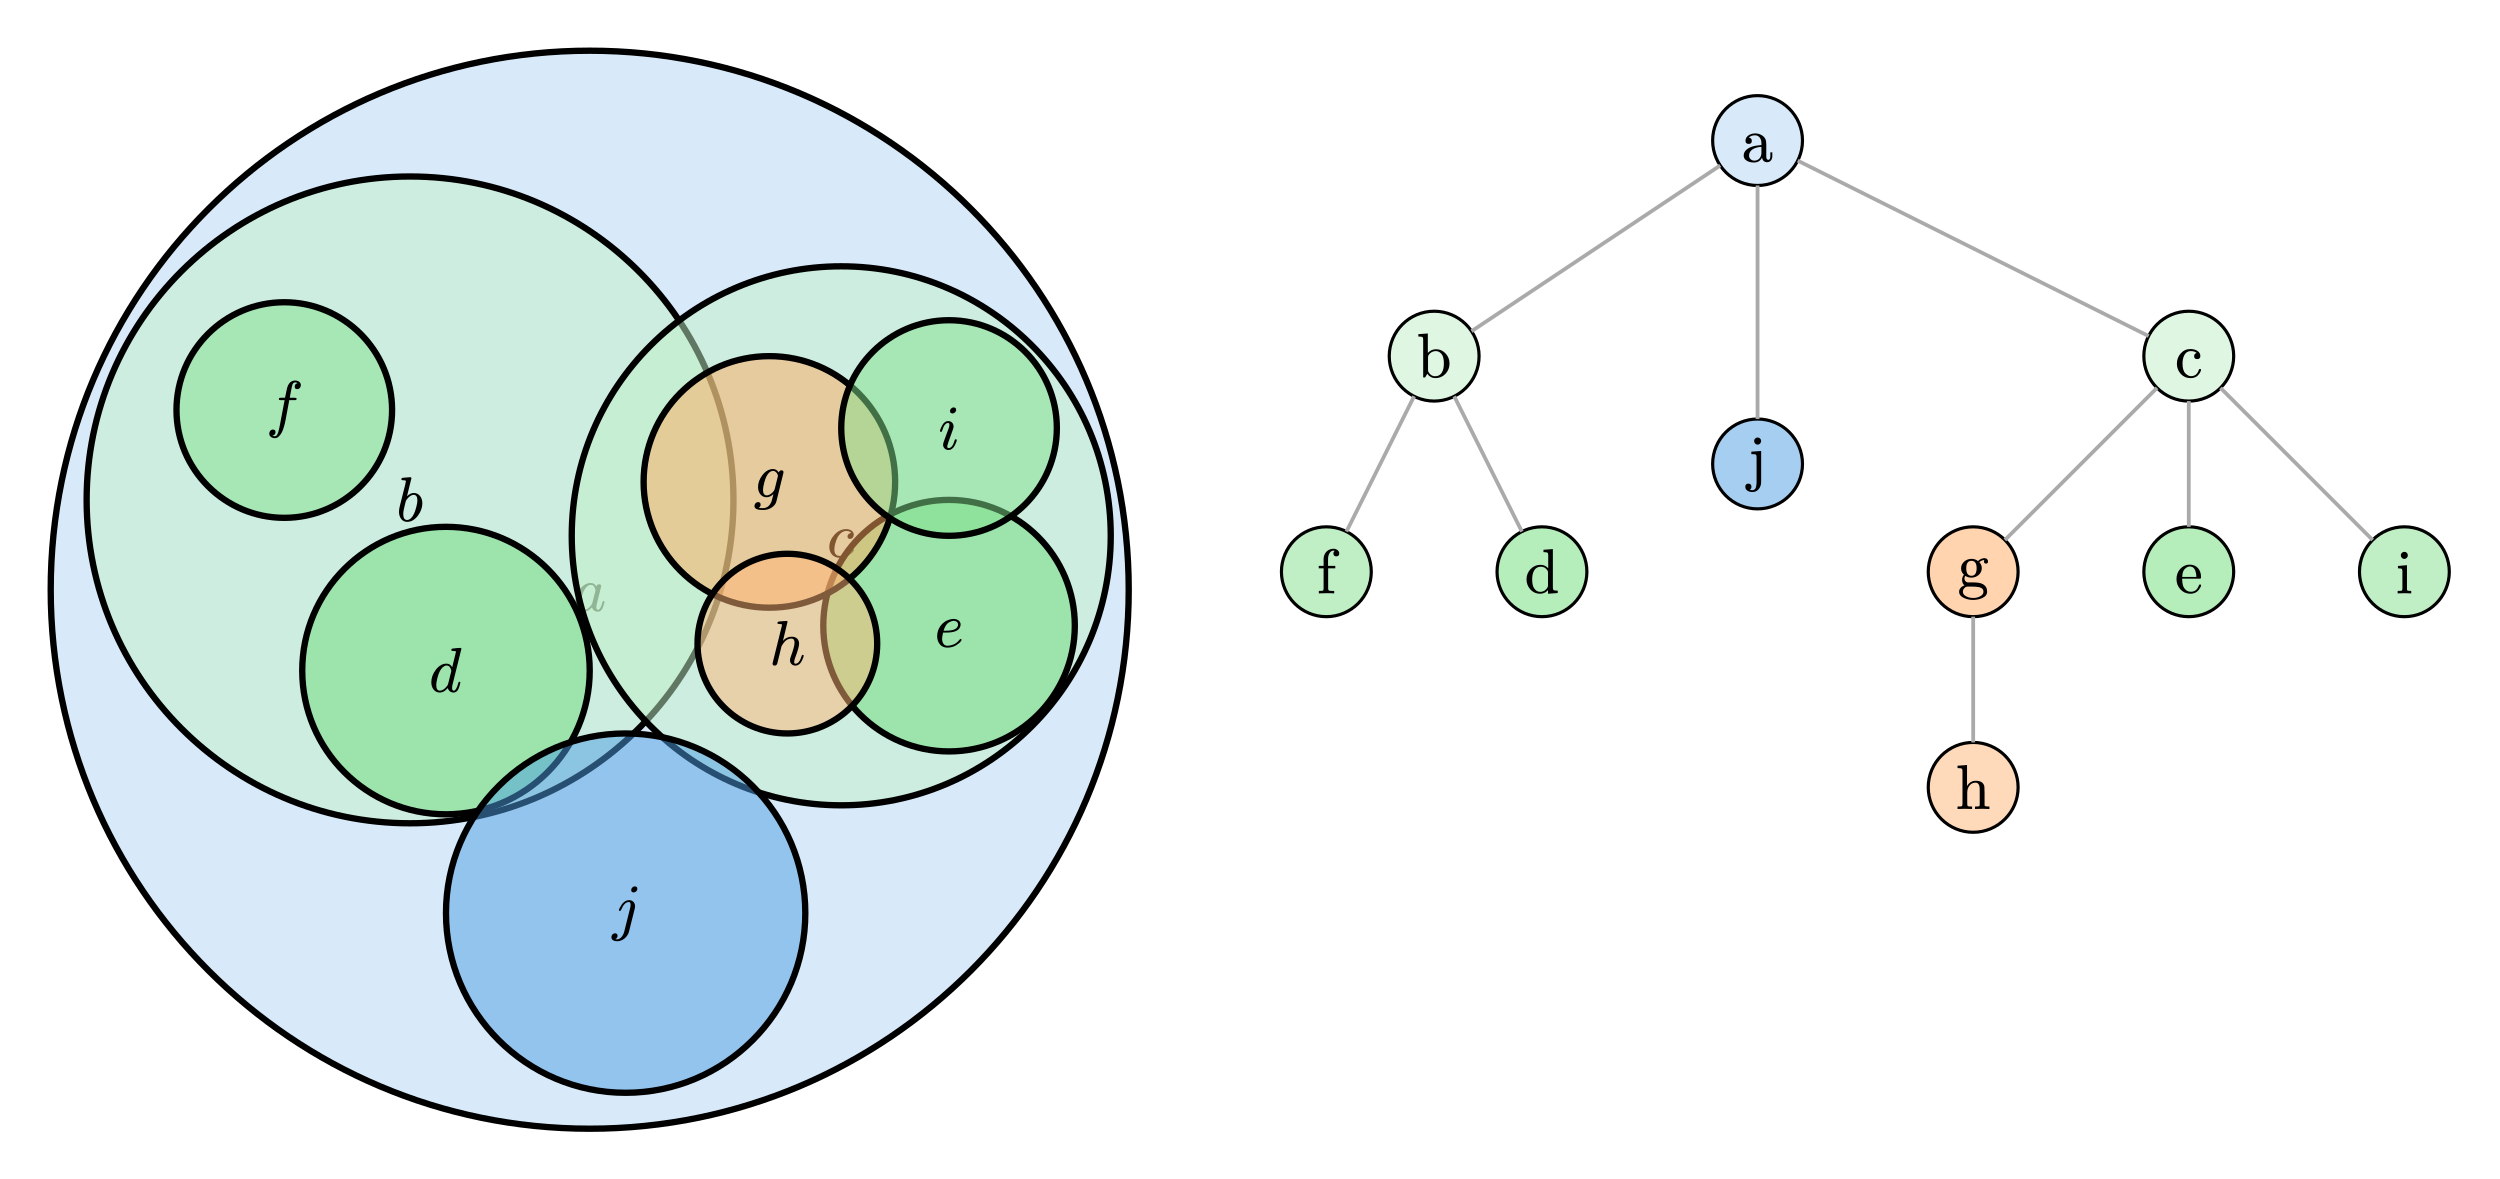 <?xml version="1.0" encoding="UTF-8"?>
<svg xmlns="http://www.w3.org/2000/svg" xmlns:xlink="http://www.w3.org/1999/xlink" width="394.425pt" height="186.079pt" viewBox="0 0 394.425 186.079">
<defs>
<g>
<g id="glyph-0-0">
<path d="M 4.984 -1.438 C 4.984 -1.531 4.938 -1.578 4.812 -1.578 C 4.734 -1.578 4.688 -1.516 4.656 -1.375 C 4.453 -0.578 4.203 -0.188 3.938 -0.188 C 3.766 -0.188 3.688 -0.312 3.688 -0.594 C 3.688 -0.734 3.719 -0.969 3.812 -1.312 L 4.375 -3.562 C 4.438 -3.766 4.453 -3.875 4.453 -3.922 C 4.453 -4.125 4.344 -4.219 4.125 -4.219 C 3.906 -4.219 3.766 -4.094 3.703 -3.875 C 3.484 -4.234 3.188 -4.422 2.812 -4.422 C 2.156 -4.422 1.594 -4.094 1.094 -3.438 C 0.625 -2.812 0.406 -2.172 0.406 -1.5 C 0.406 -0.625 0.906 0.109 1.75 0.109 C 2.188 0.109 2.594 -0.125 3 -0.578 C 3.109 -0.203 3.453 0.109 3.922 0.109 C 4.609 0.109 4.812 -0.703 4.984 -1.438 Z M 3.406 -3.734 C 3.5 -3.531 3.547 -3.391 3.547 -3.297 C 3.547 -3.266 3.547 -3.203 3.531 -3.141 L 3.047 -1.219 C 3.016 -1.109 2.938 -0.984 2.844 -0.875 C 2.484 -0.406 2.125 -0.188 1.766 -0.188 C 1.375 -0.188 1.188 -0.484 1.188 -1.062 C 1.188 -1.312 1.234 -1.672 1.359 -2.156 C 1.562 -3 1.875 -3.562 2.234 -3.875 C 2.438 -4.047 2.625 -4.125 2.812 -4.125 C 3.094 -4.125 3.297 -4 3.406 -3.734 Z M 3.406 -3.734 "/>
</g>
<g id="glyph-0-1">
<path d="M 2.812 -4.453 C 2.453 -4.453 2.094 -4.281 1.734 -3.938 L 2.438 -6.797 C 2.406 -6.875 2.375 -6.938 2.266 -6.938 C 1.938 -6.938 1.203 -6.844 1.062 -6.844 C 0.922 -6.812 0.844 -6.75 0.844 -6.594 C 0.844 -6.5 0.938 -6.453 1.125 -6.453 C 1.312 -6.453 1.562 -6.453 1.562 -6.312 C 1.562 -6.281 1.516 -6.078 1.438 -5.703 L 0.625 -2.484 C 0.516 -2.062 0.469 -1.734 0.469 -1.484 C 0.469 -0.625 0.938 0.109 1.75 0.109 C 2.406 0.109 2.969 -0.219 3.469 -0.891 C 3.922 -1.516 4.156 -2.156 4.156 -2.828 C 4.156 -3.703 3.641 -4.453 2.812 -4.453 Z M 2.797 -4.156 C 3.188 -4.156 3.375 -3.844 3.375 -3.266 C 3.375 -2.984 3.312 -2.625 3.188 -2.188 C 2.969 -1.328 2.688 -0.75 2.328 -0.438 C 2.125 -0.266 1.938 -0.188 1.75 -0.188 C 1.344 -0.188 1.141 -0.516 1.141 -1.156 C 1.141 -1.375 1.188 -1.703 1.297 -2.141 L 1.516 -3.047 C 1.547 -3.188 1.594 -3.297 1.656 -3.375 C 2.047 -3.891 2.422 -4.156 2.797 -4.156 Z M 2.797 -4.156 "/>
</g>
<g id="glyph-0-2">
<path d="M 3.281 -3.25 C 3.281 -3 3.406 -2.875 3.688 -2.875 C 4.047 -2.875 4.266 -3.188 4.266 -3.547 C 4.266 -4.094 3.688 -4.422 3.078 -4.422 C 2.391 -4.422 1.766 -4.125 1.219 -3.531 C 0.688 -2.938 0.406 -2.297 0.406 -1.594 C 0.406 -0.609 1.062 0.109 2.047 0.109 C 2.562 0.109 3.047 -0.016 3.453 -0.266 C 3.797 -0.484 4.047 -0.688 4.203 -0.906 C 4.266 -0.984 4.297 -1.062 4.297 -1.094 C 4.297 -1.203 4.25 -1.266 4.141 -1.266 C 4.094 -1.266 4.047 -1.219 3.984 -1.141 C 3.656 -0.703 3.234 -0.422 2.766 -0.297 C 2.453 -0.219 2.234 -0.188 2.062 -0.188 C 1.484 -0.188 1.203 -0.531 1.203 -1.219 C 1.203 -1.844 1.5 -2.734 1.734 -3.172 C 1.984 -3.609 2.484 -4.125 3.078 -4.125 C 3.453 -4.125 3.719 -4.016 3.859 -3.812 C 3.547 -3.781 3.281 -3.578 3.281 -3.25 Z M 3.281 -3.25 "/>
</g>
<g id="glyph-0-3">
<path d="M 4.297 -6.312 L 3.703 -3.891 C 3.484 -4.266 3.203 -4.453 2.812 -4.453 C 2.156 -4.453 1.594 -4.125 1.094 -3.453 C 0.625 -2.828 0.406 -2.188 0.406 -1.516 C 0.406 -0.625 0.906 0.109 1.75 0.109 C 2.188 0.109 2.594 -0.125 3 -0.594 C 3.109 -0.203 3.453 0.109 3.922 0.109 C 4.609 0.109 4.828 -0.703 4.984 -1.453 C 4.984 -1.547 4.938 -1.594 4.828 -1.594 C 4.734 -1.594 4.688 -1.516 4.656 -1.375 C 4.453 -0.594 4.203 -0.188 3.938 -0.188 C 3.766 -0.188 3.688 -0.328 3.688 -0.594 C 3.688 -0.75 3.703 -0.906 3.734 -1.062 L 5.156 -6.797 L 5.156 -6.828 C 5.125 -6.906 5.062 -6.938 4.984 -6.938 C 4.766 -6.938 4.344 -6.906 3.734 -6.828 C 3.625 -6.812 3.562 -6.734 3.562 -6.594 C 3.562 -6.5 3.656 -6.453 3.844 -6.453 C 4.031 -6.453 4.297 -6.453 4.297 -6.312 Z M 3.406 -3.766 C 3.516 -3.547 3.562 -3.406 3.562 -3.312 C 3.547 -3.281 3.547 -3.234 3.531 -3.156 L 3.047 -1.219 C 3.016 -1.109 2.938 -0.984 2.844 -0.875 C 2.484 -0.422 2.125 -0.188 1.766 -0.188 C 1.375 -0.188 1.188 -0.484 1.188 -1.078 C 1.188 -1.312 1.234 -1.688 1.359 -2.156 C 1.562 -3.016 1.875 -3.594 2.234 -3.906 C 2.438 -4.062 2.625 -4.156 2.812 -4.156 C 3.094 -4.156 3.297 -4.016 3.406 -3.766 Z M 3.406 -3.766 "/>
</g>
<g id="glyph-0-4">
<path d="M 1.234 -1.297 C 1.234 -1.531 1.297 -1.859 1.391 -2.266 L 1.875 -2.266 C 2.531 -2.266 3.031 -2.344 3.391 -2.5 C 3.719 -2.641 3.938 -2.844 4.047 -3.094 C 4.125 -3.266 4.156 -3.422 4.156 -3.547 C 4.156 -4.094 3.625 -4.422 3.062 -4.422 C 2.688 -4.422 2.297 -4.312 1.906 -4.125 C 1.125 -3.719 0.453 -2.812 0.453 -1.703 C 0.453 -0.688 1.047 0.109 2.047 0.109 C 2.562 0.109 3.047 -0.016 3.453 -0.266 C 3.797 -0.484 4.047 -0.688 4.203 -0.906 C 4.266 -0.984 4.297 -1.062 4.297 -1.094 C 4.297 -1.203 4.25 -1.266 4.141 -1.266 C 4.094 -1.266 4.047 -1.219 3.984 -1.141 C 3.656 -0.703 3.234 -0.422 2.766 -0.297 C 2.453 -0.219 2.234 -0.188 2.062 -0.188 C 1.484 -0.188 1.234 -0.719 1.234 -1.297 Z M 3.75 -3.547 C 3.75 -2.891 3.109 -2.562 1.812 -2.562 L 1.469 -2.562 C 1.656 -3.219 1.938 -3.656 2.312 -3.875 C 2.625 -4.047 2.875 -4.125 3.062 -4.125 C 3.438 -4.125 3.75 -3.906 3.75 -3.547 Z M 3.75 -3.547 "/>
</g>
<g id="glyph-0-5">
<path d="M 5.516 -6.328 C 5.516 -6.766 5.094 -7.047 4.625 -7.047 C 4 -7.047 3.562 -6.656 3.344 -5.859 C 3.297 -5.688 3.188 -5.172 3.016 -4.328 L 2.375 -4.328 C 2.156 -4.328 2.047 -4.312 2.047 -4.109 C 2.047 -4 2.141 -3.953 2.344 -3.953 L 2.953 -3.953 L 2.219 -0.078 C 2.109 0.484 2.016 0.906 1.922 1.188 C 1.797 1.562 1.625 1.75 1.406 1.75 C 1.266 1.75 1.141 1.703 1.031 1.641 C 1.344 1.594 1.516 1.406 1.516 1.078 C 1.516 0.812 1.375 0.688 1.109 0.688 C 0.766 0.688 0.531 0.984 0.531 1.328 C 0.531 1.766 0.938 2.047 1.406 2.047 C 1.656 2.047 1.891 1.953 2.078 1.734 C 2.406 1.406 2.656 0.938 2.828 0.312 C 2.938 -0.078 3.047 -0.453 3.109 -0.844 L 3.688 -3.953 L 4.516 -3.953 C 4.734 -3.953 4.844 -3.953 4.844 -4.188 C 4.844 -4.281 4.734 -4.328 4.547 -4.328 L 3.766 -4.328 C 3.828 -4.734 4.109 -6.25 4.203 -6.438 C 4.297 -6.656 4.438 -6.75 4.625 -6.75 C 4.766 -6.75 4.906 -6.703 5.016 -6.641 C 4.703 -6.562 4.547 -6.391 4.547 -6.078 C 4.547 -5.812 4.672 -5.688 4.938 -5.688 C 5.281 -5.688 5.516 -5.984 5.516 -6.328 Z M 5.516 -6.328 "/>
</g>
<g id="glyph-0-6">
<path d="M 0.156 1.406 C 0.156 1.844 0.594 2.047 1.5 2.047 C 1.969 2.047 2.406 1.938 2.797 1.703 C 3.234 1.438 3.516 1.094 3.625 0.656 L 4.703 -3.734 C 4.734 -3.828 4.734 -3.891 4.734 -3.922 C 4.734 -4.125 4.625 -4.219 4.422 -4.219 C 4.203 -4.219 4.062 -4.094 3.984 -3.875 C 3.766 -4.234 3.469 -4.422 3.094 -4.422 C 2.453 -4.422 1.891 -4.094 1.406 -3.453 C 0.953 -2.859 0.719 -2.234 0.719 -1.578 C 0.719 -0.703 1.234 0.031 2.062 0.031 C 2.453 0.031 2.812 -0.141 3.156 -0.469 L 2.844 0.703 C 2.562 1.406 2.109 1.75 1.484 1.75 C 1.219 1.75 1 1.734 0.812 1.688 C 1.031 1.578 1.125 1.406 1.125 1.188 C 1.125 0.938 0.984 0.797 0.719 0.797 C 0.406 0.797 0.156 1.094 0.156 1.406 Z M 3.562 -3.922 C 3.766 -3.703 3.859 -3.516 3.859 -3.312 C 3.859 -3.297 3.844 -3.25 3.828 -3.188 L 3.359 -1.297 C 3.297 -1.062 3.125 -0.812 2.859 -0.594 C 2.594 -0.375 2.328 -0.266 2.094 -0.266 C 1.703 -0.266 1.5 -0.562 1.5 -1.141 C 1.5 -1.688 1.844 -2.906 2.047 -3.266 C 2.344 -3.844 2.703 -4.125 3.109 -4.125 C 3.297 -4.125 3.438 -4.047 3.562 -3.922 Z M 3.562 -3.922 "/>
</g>
<g id="glyph-0-7">
<path d="M 5.125 -1.375 C 4.891 -0.594 4.562 -0.188 4.156 -0.188 C 4.016 -0.188 3.953 -0.281 3.953 -0.469 C 3.953 -0.625 4.016 -0.844 4.125 -1.156 C 4.531 -2.234 4.734 -2.953 4.734 -3.344 C 4.734 -4.062 4.266 -4.453 3.562 -4.453 C 3.031 -4.453 2.562 -4.234 2.188 -3.797 L 2.906 -6.797 C 2.891 -6.875 2.875 -6.938 2.734 -6.938 C 2.406 -6.938 1.688 -6.844 1.547 -6.844 C 1.406 -6.812 1.312 -6.75 1.312 -6.594 C 1.312 -6.5 1.406 -6.453 1.594 -6.453 C 1.797 -6.453 2.031 -6.453 2.047 -6.312 L 0.594 -0.438 C 0.562 -0.312 0.547 -0.25 0.547 -0.203 C 0.547 0 0.656 0.109 0.875 0.109 C 1.062 0.109 1.203 0.016 1.281 -0.188 L 1.688 -1.812 C 1.797 -2.312 1.891 -2.688 1.953 -2.938 C 1.984 -3 2.062 -3.141 2.203 -3.344 C 2.562 -3.875 3 -4.156 3.531 -4.156 C 3.859 -4.156 4.016 -3.938 4.016 -3.5 C 4.016 -3.094 3.812 -2.359 3.422 -1.297 C 3.328 -1.062 3.297 -0.891 3.297 -0.734 C 3.297 -0.266 3.656 0.109 4.125 0.109 C 4.562 0.109 4.922 -0.141 5.172 -0.656 C 5.359 -1.047 5.453 -1.312 5.453 -1.453 C 5.453 -1.547 5.406 -1.594 5.297 -1.594 C 5.266 -1.594 5.125 -1.5 5.125 -1.375 Z M 5.125 -1.375 "/>
</g>
<g id="glyph-0-8">
<path d="M 2.844 -6.203 C 2.844 -6.484 2.703 -6.609 2.438 -6.609 C 2.156 -6.609 1.875 -6.328 1.875 -6.047 C 1.875 -5.781 2.016 -5.656 2.297 -5.656 C 2.562 -5.656 2.844 -5.938 2.844 -6.203 Z M 2.594 -1.375 C 2.375 -0.594 2.047 -0.188 1.641 -0.188 C 1.516 -0.188 1.438 -0.281 1.438 -0.469 C 1.438 -0.641 1.734 -1.5 2.312 -3.062 C 2.406 -3.297 2.438 -3.469 2.438 -3.594 C 2.438 -4.094 2.094 -4.453 1.609 -4.453 C 1.188 -4.453 0.844 -4.203 0.594 -3.688 C 0.391 -3.281 0.297 -3.016 0.297 -2.875 C 0.297 -2.797 0.344 -2.75 0.453 -2.75 C 0.578 -2.75 0.594 -2.812 0.641 -2.953 C 0.875 -3.75 1.188 -4.156 1.578 -4.156 C 1.703 -4.156 1.781 -4.062 1.781 -3.875 C 1.781 -3.734 1.75 -3.562 1.688 -3.375 C 1.453 -2.75 1.203 -2.078 1.016 -1.547 C 0.859 -1.156 0.781 -0.875 0.781 -0.734 C 0.781 -0.25 1.141 0.109 1.625 0.109 C 2.047 0.109 2.391 -0.141 2.641 -0.641 C 2.828 -1.031 2.938 -1.297 2.938 -1.453 C 2.938 -1.547 2.875 -1.594 2.766 -1.594 C 2.734 -1.594 2.594 -1.5 2.594 -1.375 Z M 2.594 -1.375 "/>
</g>
<g id="glyph-0-9">
<path d="M 3.969 -6.203 C 3.969 -6.484 3.828 -6.609 3.562 -6.609 C 3.281 -6.609 3 -6.328 3 -6.047 C 3 -5.781 3.125 -5.656 3.406 -5.656 C 3.688 -5.656 3.969 -5.938 3.969 -6.203 Z M 2.672 -4.438 C 2.141 -4.438 1.688 -4.047 1.469 -3.688 C 1.203 -3.266 1.062 -2.984 1.062 -2.875 C 1.062 -2.781 1.125 -2.734 1.219 -2.734 C 1.266 -2.734 1.297 -2.75 1.328 -2.766 C 1.375 -2.844 1.406 -2.906 1.438 -2.953 C 1.766 -3.75 2.156 -4.141 2.641 -4.141 C 2.812 -4.141 2.906 -4 2.906 -3.734 C 2.906 -3.578 2.891 -3.406 2.844 -3.234 L 1.922 0.453 C 1.781 1.047 1.375 1.75 0.75 1.75 C 0.656 1.75 0.562 1.734 0.484 1.703 C 0.734 1.609 0.844 1.438 0.844 1.188 C 0.844 0.922 0.703 0.797 0.438 0.797 C 0.125 0.797 -0.125 1.078 -0.125 1.406 C -0.125 1.844 0.297 2.047 0.766 2.047 C 1.203 2.047 1.594 1.906 1.969 1.594 C 2.312 1.312 2.547 0.938 2.656 0.516 L 3.562 -3.109 C 3.594 -3.234 3.609 -3.375 3.609 -3.484 C 3.609 -4.047 3.219 -4.438 2.672 -4.438 Z M 2.672 -4.438 "/>
</g>
<g id="glyph-0-10">
<path d="M 4.828 -0.906 L 4.828 -1.5 L 4.516 -1.5 L 4.516 -0.906 C 4.516 -0.516 4.406 -0.312 4.188 -0.312 C 3.984 -0.312 3.875 -0.562 3.875 -0.766 L 3.875 -2.734 C 3.875 -3.094 3.828 -3.344 3.766 -3.531 C 3.516 -4.125 2.828 -4.484 2.125 -4.484 C 1.359 -4.484 0.594 -4.047 0.594 -3.328 C 0.594 -3 0.766 -2.828 1.094 -2.828 C 1.438 -2.828 1.594 -2.984 1.594 -3.312 C 1.594 -3.609 1.438 -3.781 1.125 -3.812 C 1.344 -4.062 1.688 -4.188 2.109 -4.188 C 2.734 -4.188 3.109 -3.625 3.109 -2.969 L 3.109 -2.641 C 2.328 -2.594 1.734 -2.469 1.328 -2.281 C 0.656 -1.969 0.312 -1.547 0.312 -0.969 C 0.312 -0.703 0.422 -0.484 0.609 -0.312 C 0.938 -0.031 1.375 0.109 1.938 0.109 C 2.516 0.109 2.938 -0.141 3.203 -0.656 C 3.266 -0.266 3.547 0.062 3.984 0.062 C 4.516 0.062 4.828 -0.359 4.828 -0.906 Z M 2 -0.188 C 1.547 -0.188 1.156 -0.516 1.156 -0.984 C 1.156 -1.906 2.125 -2.312 3.109 -2.359 L 3.109 -1.406 C 3.109 -0.734 2.672 -0.188 2 -0.188 Z M 2 -0.188 "/>
</g>
<g id="glyph-0-11">
<path d="M 2.984 0.109 C 3.594 0.109 4.125 -0.109 4.562 -0.562 C 4.984 -1.016 5.203 -1.547 5.203 -2.172 C 5.203 -2.781 5.016 -3.312 4.594 -3.766 C 4.188 -4.219 3.688 -4.453 3.078 -4.453 C 2.594 -4.453 2.156 -4.266 1.781 -3.875 L 1.781 -6.938 L 0.281 -6.828 L 0.281 -6.453 C 0.641 -6.453 0.859 -6.422 0.938 -6.359 C 1.016 -6.297 1.047 -6.156 1.047 -5.938 L 1.047 0 L 1.359 0 L 1.688 -0.578 C 2.016 -0.125 2.438 0.109 2.984 0.109 Z M 2.938 -0.188 C 2.531 -0.188 2.188 -0.375 1.938 -0.766 C 1.844 -0.906 1.812 -1.047 1.812 -1.172 L 1.812 -3.203 C 1.812 -3.328 1.844 -3.438 1.906 -3.547 C 2.203 -3.953 2.562 -4.156 3.047 -4.156 C 3.453 -4.156 3.781 -3.953 4.047 -3.547 C 4.219 -3.234 4.312 -2.797 4.312 -2.188 C 4.312 -1.094 3.938 -0.188 2.938 -0.188 Z M 2.938 -0.188 "/>
</g>
<g id="glyph-0-12">
<path d="M 2.516 -4.156 C 2.938 -4.156 3.25 -4.062 3.469 -3.859 C 3.234 -3.828 3.062 -3.609 3.062 -3.375 C 3.062 -3.047 3.219 -2.891 3.547 -2.891 C 3.875 -2.891 4.047 -3.062 4.047 -3.391 C 4.047 -4.094 3.266 -4.484 2.5 -4.484 C 1.875 -4.484 1.375 -4.266 0.953 -3.797 C 0.547 -3.344 0.344 -2.797 0.344 -2.156 C 0.344 -1.547 0.547 -1.016 0.953 -0.562 C 1.375 -0.109 1.875 0.109 2.484 0.109 C 2.984 0.109 3.375 -0.031 3.656 -0.312 C 3.875 -0.547 4.031 -0.781 4.109 -1.016 C 4.141 -1.109 4.156 -1.172 4.156 -1.203 C 4.156 -1.297 4.094 -1.344 3.984 -1.344 C 3.906 -1.344 3.844 -1.297 3.812 -1.219 C 3.609 -0.547 3.203 -0.203 2.562 -0.203 C 2.281 -0.203 2 -0.344 1.719 -0.609 C 1.391 -0.922 1.234 -1.438 1.234 -2.188 C 1.234 -3.188 1.609 -4.156 2.516 -4.156 Z M 2.516 -4.156 "/>
</g>
<g id="glyph-0-13">
<path d="M 2.094 -6.016 C 2.094 -6.312 1.844 -6.562 1.547 -6.562 C 1.234 -6.562 0.984 -6.312 0.984 -6.016 C 0.984 -5.703 1.234 -5.438 1.547 -5.438 C 1.844 -5.438 2.094 -5.703 2.094 -6.016 Z M 2.094 0.469 L 2.094 -4.438 L 0.547 -4.328 L 0.547 -3.938 C 0.938 -3.938 1.188 -3.922 1.266 -3.859 C 1.344 -3.797 1.375 -3.656 1.375 -3.438 L 1.375 0.484 C 1.375 0.766 1.344 1.047 1.266 1.297 C 1.188 1.594 0.984 1.75 0.703 1.75 C 0.562 1.75 0.438 1.719 0.297 1.672 C 0.484 1.578 0.562 1.438 0.562 1.219 C 0.562 0.891 0.406 0.719 0.078 0.719 C -0.234 0.719 -0.406 0.891 -0.406 1.219 C -0.406 1.766 0.156 2.047 0.734 2.047 C 1.547 2.047 2.094 1.312 2.094 0.469 Z M 2.094 0.469 "/>
</g>
<g id="glyph-0-14">
<path d="M 2.656 -7.047 C 1.766 -7.047 1.094 -6.328 1.094 -5.438 L 1.094 -4.344 L 0.328 -4.344 L 0.328 -3.953 L 1.094 -3.953 L 1.094 -0.797 C 1.094 -0.594 1.062 -0.484 1 -0.438 C 0.938 -0.406 0.703 -0.391 0.344 -0.391 L 0.344 0 L 1.484 -0.031 C 1.906 -0.047 2.344 -0.031 2.766 0 L 2.766 -0.391 L 2.531 -0.391 C 2.203 -0.391 1.984 -0.406 1.922 -0.453 C 1.844 -0.516 1.812 -0.625 1.812 -0.812 L 1.812 -3.953 L 2.938 -3.953 L 2.938 -4.344 L 1.797 -4.344 L 1.797 -5.453 C 1.797 -6.047 2.094 -6.75 2.656 -6.75 C 2.734 -6.75 2.797 -6.734 2.875 -6.719 C 2.719 -6.641 2.641 -6.5 2.641 -6.312 C 2.641 -6 2.797 -5.844 3.094 -5.844 C 3.406 -5.844 3.562 -6 3.562 -6.312 C 3.562 -6.766 3.094 -7.047 2.656 -7.047 Z M 2.656 -7.047 "/>
</g>
<g id="glyph-0-15">
<path d="M 3.734 0.109 L 5.266 0 L 5.266 -0.375 C 4.906 -0.375 4.703 -0.406 4.625 -0.453 C 4.547 -0.516 4.5 -0.672 4.5 -0.906 L 4.5 -6.938 L 3.016 -6.828 L 3.016 -6.453 C 3.359 -6.453 3.578 -6.422 3.656 -6.359 C 3.734 -6.297 3.766 -6.156 3.766 -5.938 L 3.766 -3.906 C 3.453 -4.266 3.047 -4.453 2.562 -4.453 C 1.953 -4.453 1.422 -4.234 0.984 -3.781 C 0.562 -3.328 0.344 -2.797 0.344 -2.156 C 0.344 -1.547 0.547 -1.016 0.953 -0.562 C 1.359 -0.125 1.859 0.109 2.469 0.109 C 2.984 0.109 3.406 -0.078 3.734 -0.469 Z M 2.609 -4.156 C 3.047 -4.156 3.391 -3.953 3.641 -3.578 C 3.703 -3.469 3.734 -3.359 3.734 -3.234 L 3.734 -1.203 C 3.734 -1.078 3.703 -0.969 3.641 -0.859 C 3.359 -0.406 2.984 -0.188 2.516 -0.188 C 2.094 -0.188 1.766 -0.391 1.516 -0.797 C 1.328 -1.094 1.234 -1.547 1.234 -2.156 C 1.234 -3.234 1.609 -4.156 2.609 -4.156 Z M 2.609 -4.156 "/>
</g>
<g id="glyph-0-16">
<path d="M 4.312 -4.531 C 3.938 -4.531 3.578 -4.375 3.266 -4.078 C 2.953 -4.312 2.625 -4.422 2.234 -4.422 C 1.375 -4.422 0.594 -3.781 0.594 -2.938 C 0.594 -2.516 0.734 -2.188 1.047 -1.922 C 0.844 -1.688 0.75 -1.406 0.75 -1.094 C 0.75 -0.719 0.875 -0.438 1.125 -0.234 C 0.703 -0.094 0.281 0.266 0.281 0.766 C 0.281 1.203 0.562 1.547 1.109 1.781 C 1.531 1.969 1.984 2.062 2.484 2.062 C 3 2.062 3.469 1.969 3.891 1.781 C 4.438 1.547 4.703 1.203 4.703 0.75 C 4.703 0.219 4.484 -0.172 4.047 -0.422 C 3.594 -0.672 3.078 -0.703 2.344 -0.703 C 1.906 -0.703 1.656 -0.703 1.609 -0.703 C 1.328 -0.75 1.125 -1.016 1.125 -1.328 C 1.125 -1.484 1.172 -1.625 1.266 -1.734 C 1.547 -1.547 1.859 -1.453 2.234 -1.453 C 3.094 -1.453 3.859 -2.094 3.859 -2.938 C 3.859 -3.312 3.734 -3.641 3.469 -3.891 C 3.719 -4.125 3.984 -4.234 4.281 -4.234 C 4.234 -4.188 4.203 -4.094 4.203 -4 C 4.203 -3.781 4.312 -3.672 4.531 -3.672 C 4.734 -3.672 4.844 -3.781 4.844 -4.016 C 4.844 -4.312 4.609 -4.531 4.312 -4.531 Z M 2.234 -4.109 C 2.766 -4.109 3.047 -3.719 3.047 -2.938 C 3.047 -2.156 2.766 -1.75 2.234 -1.75 C 1.688 -1.75 1.406 -2.141 1.406 -2.938 C 1.406 -3.719 1.688 -4.109 2.234 -4.109 Z M 1.641 -0.047 L 2.219 -0.047 C 2.734 -0.047 3.156 -0.016 3.484 0.062 C 3.906 0.156 4.125 0.391 4.125 0.766 C 4.125 1.094 3.922 1.344 3.516 1.531 C 3.203 1.688 2.875 1.75 2.5 1.75 C 2.141 1.75 1.797 1.688 1.484 1.531 C 1.062 1.344 0.875 1.094 0.875 0.766 C 0.875 0.344 1.234 -0.047 1.641 -0.047 Z M 1.641 -0.047 "/>
</g>
<g id="glyph-0-17">
<path d="M 4.156 -2.516 C 4.156 -3.656 3.484 -4.484 2.359 -4.484 C 1.766 -4.484 1.266 -4.25 0.844 -3.781 C 0.469 -3.344 0.281 -2.812 0.281 -2.203 C 0.281 -1.562 0.484 -1.047 0.906 -0.578 C 1.328 -0.125 1.844 0.109 2.469 0.109 C 3.047 0.109 3.484 -0.094 3.781 -0.484 C 4.031 -0.812 4.156 -1.047 4.156 -1.203 C 4.156 -1.312 4.094 -1.359 3.984 -1.359 C 3.906 -1.359 3.844 -1.312 3.812 -1.203 C 3.594 -0.547 3.172 -0.203 2.531 -0.203 C 2.078 -0.203 1.734 -0.422 1.453 -0.844 C 1.266 -1.156 1.188 -1.625 1.172 -2.266 L 3.875 -2.266 C 4.094 -2.266 4.156 -2.297 4.156 -2.516 Z M 3.266 -3.484 C 3.375 -3.156 3.422 -2.844 3.422 -2.547 L 1.188 -2.547 C 1.203 -3.203 1.375 -3.656 1.688 -3.891 C 1.938 -4.094 2.156 -4.188 2.359 -4.188 C 2.812 -4.188 3.109 -3.953 3.266 -3.484 Z M 3.266 -3.484 "/>
</g>
<g id="glyph-0-18">
<path d="M 1.938 -6.016 C 1.938 -6.312 1.688 -6.562 1.391 -6.562 C 1.094 -6.562 0.828 -6.312 0.828 -6.016 C 0.828 -5.703 1.078 -5.438 1.375 -5.438 C 1.688 -5.438 1.938 -5.703 1.938 -6.016 Z M 1.438 -0.031 L 2.469 0 L 2.469 -0.391 C 2.141 -0.391 1.938 -0.406 1.875 -0.453 C 1.812 -0.484 1.797 -0.594 1.797 -0.781 L 1.797 -4.453 L 0.375 -4.328 L 0.375 -3.953 C 0.703 -3.953 0.906 -3.922 0.984 -3.875 C 1.047 -3.812 1.078 -3.688 1.078 -3.453 L 1.078 -0.797 C 1.078 -0.594 1.047 -0.484 0.984 -0.438 C 0.906 -0.406 0.688 -0.391 0.328 -0.391 L 0.328 0 Z M 1.438 -0.031 "/>
</g>
<g id="glyph-0-19">
<path d="M 3.141 -4.156 C 3.594 -4.156 3.812 -3.797 3.812 -3.094 L 3.812 -0.797 C 3.812 -0.594 3.797 -0.484 3.719 -0.438 C 3.656 -0.406 3.438 -0.391 3.062 -0.391 L 3.062 0 L 4.203 -0.031 L 5.344 0 L 5.344 -0.391 C 5.031 -0.391 4.812 -0.406 4.719 -0.438 C 4.625 -0.453 4.578 -0.531 4.578 -0.641 L 4.578 -2.531 C 4.578 -3.016 4.562 -3.344 4.547 -3.531 C 4.438 -4.141 3.984 -4.453 3.203 -4.453 C 2.594 -4.453 2.125 -4.172 1.812 -3.609 L 1.812 -6.938 L 0.312 -6.828 L 0.312 -6.453 C 0.688 -6.453 0.906 -6.422 0.984 -6.359 C 1.062 -6.297 1.094 -6.156 1.094 -5.938 L 1.094 -0.797 C 1.094 -0.594 1.047 -0.484 0.984 -0.438 C 0.906 -0.406 0.688 -0.391 0.312 -0.391 L 0.312 0 L 1.469 -0.031 L 2.609 0 L 2.609 -0.391 C 2.234 -0.391 2.031 -0.406 1.953 -0.438 C 1.891 -0.484 1.844 -0.594 1.844 -0.797 L 1.844 -2.609 C 1.844 -3.422 2.359 -4.156 3.141 -4.156 Z M 3.141 -4.156 "/>
</g>
</g>
</defs>
<path fill-rule="nonzero" fill="rgb(69.804%, 83.53%, 95.686%)" fill-opacity="0.502" stroke-width="1" stroke-linecap="butt" stroke-linejoin="miter" stroke="rgb(0%, 0%, 0%)" stroke-opacity="1" stroke-miterlimit="4" d="M 85.039 0 C 38.117 0 0 38.117 0 85.039 C 0 131.965 38.117 170.078 85.039 170.078 C 131.965 170.078 170.078 131.965 170.078 85.039 C 170.078 38.117 131.965 0 85.039 0 Z M 85.039 0 " transform="matrix(1, 0, 0, 1, 8, 8)"/>
<g fill="rgb(0%, 0%, 0%)" fill-opacity="1">
<use xlink:href="#glyph-0-0" x="90.394" y="96.399"/>
</g>
<path fill-rule="nonzero" fill="rgb(75.294%, 94.118%, 77.647%)" fill-opacity="0.502" stroke-width="1" stroke-linecap="butt" stroke-linejoin="miter" stroke="rgb(0%, 0%, 0%)" stroke-opacity="1" stroke-miterlimit="4" d="M 56.691 19.844 C 28.539 19.844 5.668 42.711 5.668 70.867 C 5.668 99.02 28.539 121.891 56.691 121.891 C 84.848 121.891 107.719 99.02 107.719 70.867 C 107.719 42.711 84.848 19.844 56.691 19.844 Z M 56.691 19.844 " transform="matrix(1, 0, 0, 1, 8, 8)"/>
<g fill="rgb(0%, 0%, 0%)" fill-opacity="1">
<use xlink:href="#glyph-0-1" x="62.478" y="82.226"/>
</g>
<path fill-rule="nonzero" fill="rgb(75.294%, 94.118%, 77.647%)" fill-opacity="0.502" stroke-width="1" stroke-linecap="butt" stroke-linejoin="miter" stroke="rgb(0%, 0%, 0%)" stroke-opacity="1" stroke-miterlimit="4" d="M 124.723 34.016 C 101.262 34.016 82.203 53.074 82.203 76.535 C 82.203 99.996 101.262 119.055 124.723 119.055 C 148.188 119.055 167.242 99.996 167.242 76.535 C 167.242 53.074 148.188 34.016 124.723 34.016 Z M 124.723 34.016 " transform="matrix(1, 0, 0, 1, 8, 8)"/>
<g fill="rgb(0%, 0%, 0%)" fill-opacity="1">
<use xlink:href="#glyph-0-2" x="130.434" y="87.895"/>
</g>
<path fill-rule="nonzero" fill="rgb(42.744%, 85.883%, 47.45%)" fill-opacity="0.502" stroke-width="1" stroke-linecap="butt" stroke-linejoin="miter" stroke="rgb(0%, 0%, 0%)" stroke-opacity="1" stroke-miterlimit="4" d="M 62.363 75.117 C 49.848 75.117 39.684 85.281 39.684 97.797 C 39.684 110.309 49.848 120.473 62.363 120.473 C 74.875 120.473 85.039 110.309 85.039 97.797 C 85.039 85.281 74.875 75.117 62.363 75.117 Z M 62.363 75.117 " transform="matrix(1, 0, 0, 1, 8, 8)"/>
<g fill="rgb(0%, 0%, 0%)" fill-opacity="1">
<use xlink:href="#glyph-0-3" x="67.642" y="109.155"/>
</g>
<path fill-rule="nonzero" fill="rgb(42.744%, 85.883%, 47.45%)" fill-opacity="0.502" stroke-width="1" stroke-linecap="butt" stroke-linejoin="miter" stroke="rgb(0%, 0%, 0%)" stroke-opacity="1" stroke-miterlimit="4" d="M 141.73 70.867 C 130.781 70.867 121.891 79.762 121.891 90.707 C 121.891 101.656 130.781 110.551 141.73 110.551 C 152.68 110.551 161.574 101.656 161.574 90.707 C 161.574 79.762 152.68 70.867 141.73 70.867 Z M 141.73 70.867 " transform="matrix(1, 0, 0, 1, 8, 8)"/>
<g fill="rgb(0%, 0%, 0%)" fill-opacity="1">
<use xlink:href="#glyph-0-4" x="147.402" y="102.069"/>
</g>
<path fill-rule="nonzero" fill="rgb(50.981%, 87.843%, 54.903%)" fill-opacity="0.502" stroke-width="1" stroke-linecap="butt" stroke-linejoin="miter" stroke="rgb(0%, 0%, 0%)" stroke-opacity="1" stroke-miterlimit="4" d="M 36.852 39.684 C 27.465 39.684 19.844 47.309 19.844 56.691 C 19.844 66.078 27.465 73.699 36.852 73.699 C 46.234 73.699 53.859 66.078 53.859 56.691 C 53.859 47.309 46.234 39.684 36.852 39.684 Z M 36.852 39.684 " transform="matrix(1, 0, 0, 1, 8, 8)"/>
<g fill="rgb(0%, 0%, 0%)" fill-opacity="1">
<use xlink:href="#glyph-0-5" x="41.95" y="67.083"/>
</g>
<path fill-rule="nonzero" fill="rgb(100%, 66.667%, 37.254%)" fill-opacity="0.502" stroke-width="1" stroke-linecap="butt" stroke-linejoin="miter" stroke="rgb(0%, 0%, 0%)" stroke-opacity="1" stroke-miterlimit="4" d="M 113.387 48.188 C 102.438 48.188 93.543 57.082 93.543 68.031 C 93.543 78.98 102.438 87.875 113.387 87.875 C 124.336 87.875 133.227 78.98 133.227 68.031 C 133.227 57.082 124.336 48.188 113.387 48.188 Z M 113.387 48.188 " transform="matrix(1, 0, 0, 1, 8, 8)"/>
<g fill="rgb(0%, 0%, 0%)" fill-opacity="1">
<use xlink:href="#glyph-0-6" x="118.876" y="78.421"/>
</g>
<path fill-rule="nonzero" fill="rgb(100%, 71.373%, 46.274%)" fill-opacity="0.502" stroke-width="1" stroke-linecap="butt" stroke-linejoin="miter" stroke="rgb(0%, 0%, 0%)" stroke-opacity="1" stroke-miterlimit="4" d="M 116.219 79.371 C 108.398 79.371 102.047 85.723 102.047 93.543 C 102.047 101.363 108.398 107.719 116.219 107.719 C 124.039 107.719 130.395 101.363 130.395 93.543 C 130.395 85.723 124.039 79.371 116.219 79.371 Z M 116.219 79.371 " transform="matrix(1, 0, 0, 1, 8, 8)"/>
<g fill="rgb(0%, 0%, 0%)" fill-opacity="1">
<use xlink:href="#glyph-0-7" x="121.34" y="104.903"/>
</g>
<path fill-rule="nonzero" fill="rgb(50.981%, 87.843%, 54.903%)" fill-opacity="0.502" stroke-width="1" stroke-linecap="butt" stroke-linejoin="miter" stroke="rgb(0%, 0%, 0%)" stroke-opacity="1" stroke-miterlimit="4" d="M 141.73 42.52 C 132.348 42.52 124.723 50.145 124.723 59.527 C 124.723 68.914 132.348 76.535 141.73 76.535 C 151.117 76.535 158.738 68.914 158.738 59.527 C 158.738 50.145 151.117 42.52 141.73 42.52 Z M 141.73 42.52 " transform="matrix(1, 0, 0, 1, 8, 8)"/>
<g fill="rgb(0%, 0%, 0%)" fill-opacity="1">
<use xlink:href="#glyph-0-8" x="148.007" y="70.888"/>
</g>
<path fill-rule="nonzero" fill="rgb(29.803%, 61.961%, 89.412%)" fill-opacity="0.502" stroke-width="1" stroke-linecap="butt" stroke-linejoin="miter" stroke="rgb(0%, 0%, 0%)" stroke-opacity="1" stroke-miterlimit="4" d="M 90.707 107.719 C 75.066 107.719 62.363 120.422 62.363 136.062 C 62.363 151.703 75.066 164.41 90.707 164.41 C 106.352 164.41 119.055 151.703 119.055 136.062 C 119.055 120.422 106.352 107.719 90.707 107.719 Z M 90.707 107.719 " transform="matrix(1, 0, 0, 1, 8, 8)"/>
<g fill="rgb(0%, 0%, 0%)" fill-opacity="1">
<use xlink:href="#glyph-0-9" x="96.584" y="146.453"/>
</g>
<path fill-rule="nonzero" fill="rgb(69.804%, 83.53%, 95.686%)" fill-opacity="0.502" stroke-width="0.5" stroke-linecap="butt" stroke-linejoin="miter" stroke="rgb(0%, 0%, 0%)" stroke-opacity="1" stroke-miterlimit="4" d="M 269.289 7.086 C 265.383 7.086 262.203 10.262 262.203 14.172 C 262.203 18.082 265.383 21.262 269.289 21.262 C 273.203 21.262 276.379 18.082 276.379 14.172 C 276.379 10.262 273.203 7.086 269.289 7.086 Z M 269.289 7.086 " transform="matrix(1, 0, 0, 1, 8, 8)"/>
<g fill="rgb(0%, 0%, 0%)" fill-opacity="1">
<use xlink:href="#glyph-0-10" x="274.791" y="25.533"/>
</g>
<path fill-rule="nonzero" fill="rgb(75.294%, 94.118%, 77.647%)" fill-opacity="0.502" stroke-width="0.5" stroke-linecap="butt" stroke-linejoin="miter" stroke="rgb(0%, 0%, 0%)" stroke-opacity="1" stroke-miterlimit="4" d="M 218.27 41.102 C 214.355 41.102 211.18 44.277 211.18 48.188 C 211.18 52.098 214.355 55.277 218.27 55.277 C 222.18 55.277 225.355 52.098 225.355 48.188 C 225.355 44.277 222.18 41.102 218.27 41.102 Z M 218.27 41.102 " transform="matrix(1, 0, 0, 1, 8, 8)"/>
<g fill="rgb(0%, 0%, 0%)" fill-opacity="1">
<use xlink:href="#glyph-0-11" x="223.488" y="59.549"/>
</g>
<path fill-rule="nonzero" fill="rgb(75.294%, 94.118%, 77.647%)" fill-opacity="0.502" stroke-width="0.5" stroke-linecap="butt" stroke-linejoin="miter" stroke="rgb(0%, 0%, 0%)" stroke-opacity="1" stroke-miterlimit="4" d="M 337.324 41.102 C 333.414 41.102 330.234 44.277 330.234 48.188 C 330.234 52.098 333.414 55.277 337.324 55.277 C 341.234 55.277 344.41 52.098 344.41 48.188 C 344.41 44.277 341.234 41.102 337.324 41.102 Z M 337.324 41.102 " transform="matrix(1, 0, 0, 1, 8, 8)"/>
<g fill="rgb(0%, 0%, 0%)" fill-opacity="1">
<use xlink:href="#glyph-0-12" x="343.103" y="59.549"/>
</g>
<path fill-rule="nonzero" fill="rgb(29.803%, 61.961%, 89.412%)" fill-opacity="0.502" stroke-width="0.5" stroke-linecap="butt" stroke-linejoin="miter" stroke="rgb(0%, 0%, 0%)" stroke-opacity="1" stroke-miterlimit="4" d="M 269.289 58.109 C 265.383 58.109 262.203 61.285 262.203 65.195 C 262.203 69.105 265.383 72.285 269.289 72.285 C 273.203 72.285 276.379 69.105 276.379 65.195 C 276.379 61.285 273.203 58.109 269.289 58.109 Z M 269.289 58.109 " transform="matrix(1, 0, 0, 1, 8, 8)"/>
<g fill="rgb(0%, 0%, 0%)" fill-opacity="1">
<use xlink:href="#glyph-0-13" x="275.761" y="75.587"/>
</g>
<path fill-rule="nonzero" fill="rgb(50.981%, 87.843%, 54.903%)" fill-opacity="0.502" stroke-width="0.5" stroke-linecap="butt" stroke-linejoin="miter" stroke="rgb(0%, 0%, 0%)" stroke-opacity="1" stroke-miterlimit="4" d="M 201.262 75.117 C 197.352 75.117 194.172 78.293 194.172 82.203 C 194.172 86.113 197.352 89.293 201.262 89.293 C 205.172 89.293 208.348 86.113 208.348 82.203 C 208.348 78.293 205.172 75.117 201.262 75.117 Z M 201.262 75.117 " transform="matrix(1, 0, 0, 1, 8, 8)"/>
<g fill="rgb(0%, 0%, 0%)" fill-opacity="1">
<use xlink:href="#glyph-0-14" x="207.73" y="93.62"/>
</g>
<path fill-rule="nonzero" fill="rgb(42.744%, 85.883%, 47.45%)" fill-opacity="0.502" stroke-width="0.5" stroke-linecap="butt" stroke-linejoin="miter" stroke="rgb(0%, 0%, 0%)" stroke-opacity="1" stroke-miterlimit="4" d="M 235.277 75.117 C 231.363 75.117 228.188 78.293 228.188 82.203 C 228.188 86.113 231.363 89.293 235.277 89.293 C 239.188 89.293 242.363 86.113 242.363 82.203 C 242.363 78.293 239.188 75.117 235.277 75.117 Z M 235.277 75.117 " transform="matrix(1, 0, 0, 1, 8, 8)"/>
<g fill="rgb(0%, 0%, 0%)" fill-opacity="1">
<use xlink:href="#glyph-0-15" x="240.496" y="93.565"/>
</g>
<path fill-rule="nonzero" fill="rgb(100%, 66.667%, 37.254%)" fill-opacity="0.502" stroke-width="0.5" stroke-linecap="butt" stroke-linejoin="miter" stroke="rgb(0%, 0%, 0%)" stroke-opacity="1" stroke-miterlimit="4" d="M 303.309 75.117 C 299.398 75.117 296.219 78.293 296.219 82.203 C 296.219 86.113 299.398 89.293 303.309 89.293 C 307.219 89.293 310.395 86.113 310.395 82.203 C 310.395 78.293 307.219 75.117 303.309 75.117 Z M 303.309 75.117 " transform="matrix(1, 0, 0, 1, 8, 8)"/>
<g fill="rgb(0%, 0%, 0%)" fill-opacity="1">
<use xlink:href="#glyph-0-16" x="308.807" y="92.59"/>
</g>
<path fill-rule="nonzero" fill="rgb(42.744%, 85.883%, 47.45%)" fill-opacity="0.502" stroke-width="0.5" stroke-linecap="butt" stroke-linejoin="miter" stroke="rgb(0%, 0%, 0%)" stroke-opacity="1" stroke-miterlimit="4" d="M 337.324 75.117 C 333.414 75.117 330.234 78.293 330.234 82.203 C 330.234 86.113 333.414 89.293 337.324 89.293 C 341.234 89.293 344.41 86.113 344.41 82.203 C 344.41 78.293 341.234 75.117 337.324 75.117 Z M 337.324 75.117 " transform="matrix(1, 0, 0, 1, 8, 8)"/>
<g fill="rgb(0%, 0%, 0%)" fill-opacity="1">
<use xlink:href="#glyph-0-17" x="343.103" y="93.565"/>
</g>
<path fill-rule="nonzero" fill="rgb(50.981%, 87.843%, 54.903%)" fill-opacity="0.502" stroke-width="0.5" stroke-linecap="butt" stroke-linejoin="miter" stroke="rgb(0%, 0%, 0%)" stroke-opacity="1" stroke-miterlimit="4" d="M 371.34 75.117 C 367.43 75.117 364.254 78.293 364.254 82.203 C 364.254 86.113 367.43 89.293 371.34 89.293 C 375.25 89.293 378.426 86.113 378.426 82.203 C 378.426 78.293 375.25 75.117 371.34 75.117 Z M 371.34 75.117 " transform="matrix(1, 0, 0, 1, 8, 8)"/>
<g fill="rgb(0%, 0%, 0%)" fill-opacity="1">
<use xlink:href="#glyph-0-18" x="377.949" y="93.62"/>
</g>
<path fill-rule="nonzero" fill="rgb(100%, 71.373%, 46.274%)" fill-opacity="0.502" stroke-width="0.5" stroke-linecap="butt" stroke-linejoin="miter" stroke="rgb(0%, 0%, 0%)" stroke-opacity="1" stroke-miterlimit="4" d="M 303.309 109.133 C 299.398 109.133 296.219 112.309 296.219 116.219 C 296.219 120.133 299.398 123.309 303.309 123.309 C 307.219 123.309 310.395 120.133 310.395 116.219 C 310.395 112.309 307.219 109.133 303.309 109.133 Z M 303.309 109.133 " transform="matrix(1, 0, 0, 1, 8, 8)"/>
<g fill="rgb(0%, 0%, 0%)" fill-opacity="1">
<use xlink:href="#glyph-0-19" x="308.527" y="127.635"/>
</g>
<path fill="none" stroke-width="0.6" stroke-linecap="butt" stroke-linejoin="miter" stroke="rgb(66.667%, 66.667%, 66.667%)" stroke-opacity="1" stroke-miterlimit="4" d="M 263.395 18.105 L 224.164 44.258 " transform="matrix(1, 0, 0, 1, 8, 8)"/>
<path fill="none" stroke-width="0.6" stroke-linecap="butt" stroke-linejoin="miter" stroke="rgb(66.667%, 66.667%, 66.667%)" stroke-opacity="1" stroke-miterlimit="4" d="M 275.629 17.344 L 330.984 45.02 " transform="matrix(1, 0, 0, 1, 8, 8)"/>
<path fill="none" stroke-width="0.6" stroke-linecap="butt" stroke-linejoin="miter" stroke="rgb(66.667%, 66.667%, 66.667%)" stroke-opacity="1" stroke-miterlimit="4" d="M 269.289 21.262 L 269.289 58.109 " transform="matrix(1, 0, 0, 1, 8, 8)"/>
<path fill="none" stroke-width="0.6" stroke-linecap="butt" stroke-linejoin="miter" stroke="rgb(66.667%, 66.667%, 66.667%)" stroke-opacity="1" stroke-miterlimit="4" d="M 215.098 54.527 L 204.43 75.867 " transform="matrix(1, 0, 0, 1, 8, 8)"/>
<path fill="none" stroke-width="0.6" stroke-linecap="butt" stroke-linejoin="miter" stroke="rgb(66.667%, 66.667%, 66.667%)" stroke-opacity="1" stroke-miterlimit="4" d="M 221.438 54.527 L 232.105 75.867 " transform="matrix(1, 0, 0, 1, 8, 8)"/>
<path fill="none" stroke-width="0.6" stroke-linecap="butt" stroke-linejoin="miter" stroke="rgb(66.667%, 66.667%, 66.667%)" stroke-opacity="1" stroke-miterlimit="4" d="M 332.312 53.199 L 308.316 77.195 " transform="matrix(1, 0, 0, 1, 8, 8)"/>
<path fill="none" stroke-width="0.6" stroke-linecap="butt" stroke-linejoin="miter" stroke="rgb(66.667%, 66.667%, 66.667%)" stroke-opacity="1" stroke-miterlimit="4" d="M 337.324 55.277 L 337.324 75.117 " transform="matrix(1, 0, 0, 1, 8, 8)"/>
<path fill="none" stroke-width="0.6" stroke-linecap="butt" stroke-linejoin="miter" stroke="rgb(66.667%, 66.667%, 66.667%)" stroke-opacity="1" stroke-miterlimit="4" d="M 342.332 53.199 L 366.328 77.195 " transform="matrix(1, 0, 0, 1, 8, 8)"/>
<path fill="none" stroke-width="0.6" stroke-linecap="butt" stroke-linejoin="miter" stroke="rgb(66.667%, 66.667%, 66.667%)" stroke-opacity="1" stroke-miterlimit="4" d="M 303.309 89.293 L 303.309 109.133 " transform="matrix(1, 0, 0, 1, 8, 8)"/>
</svg>
